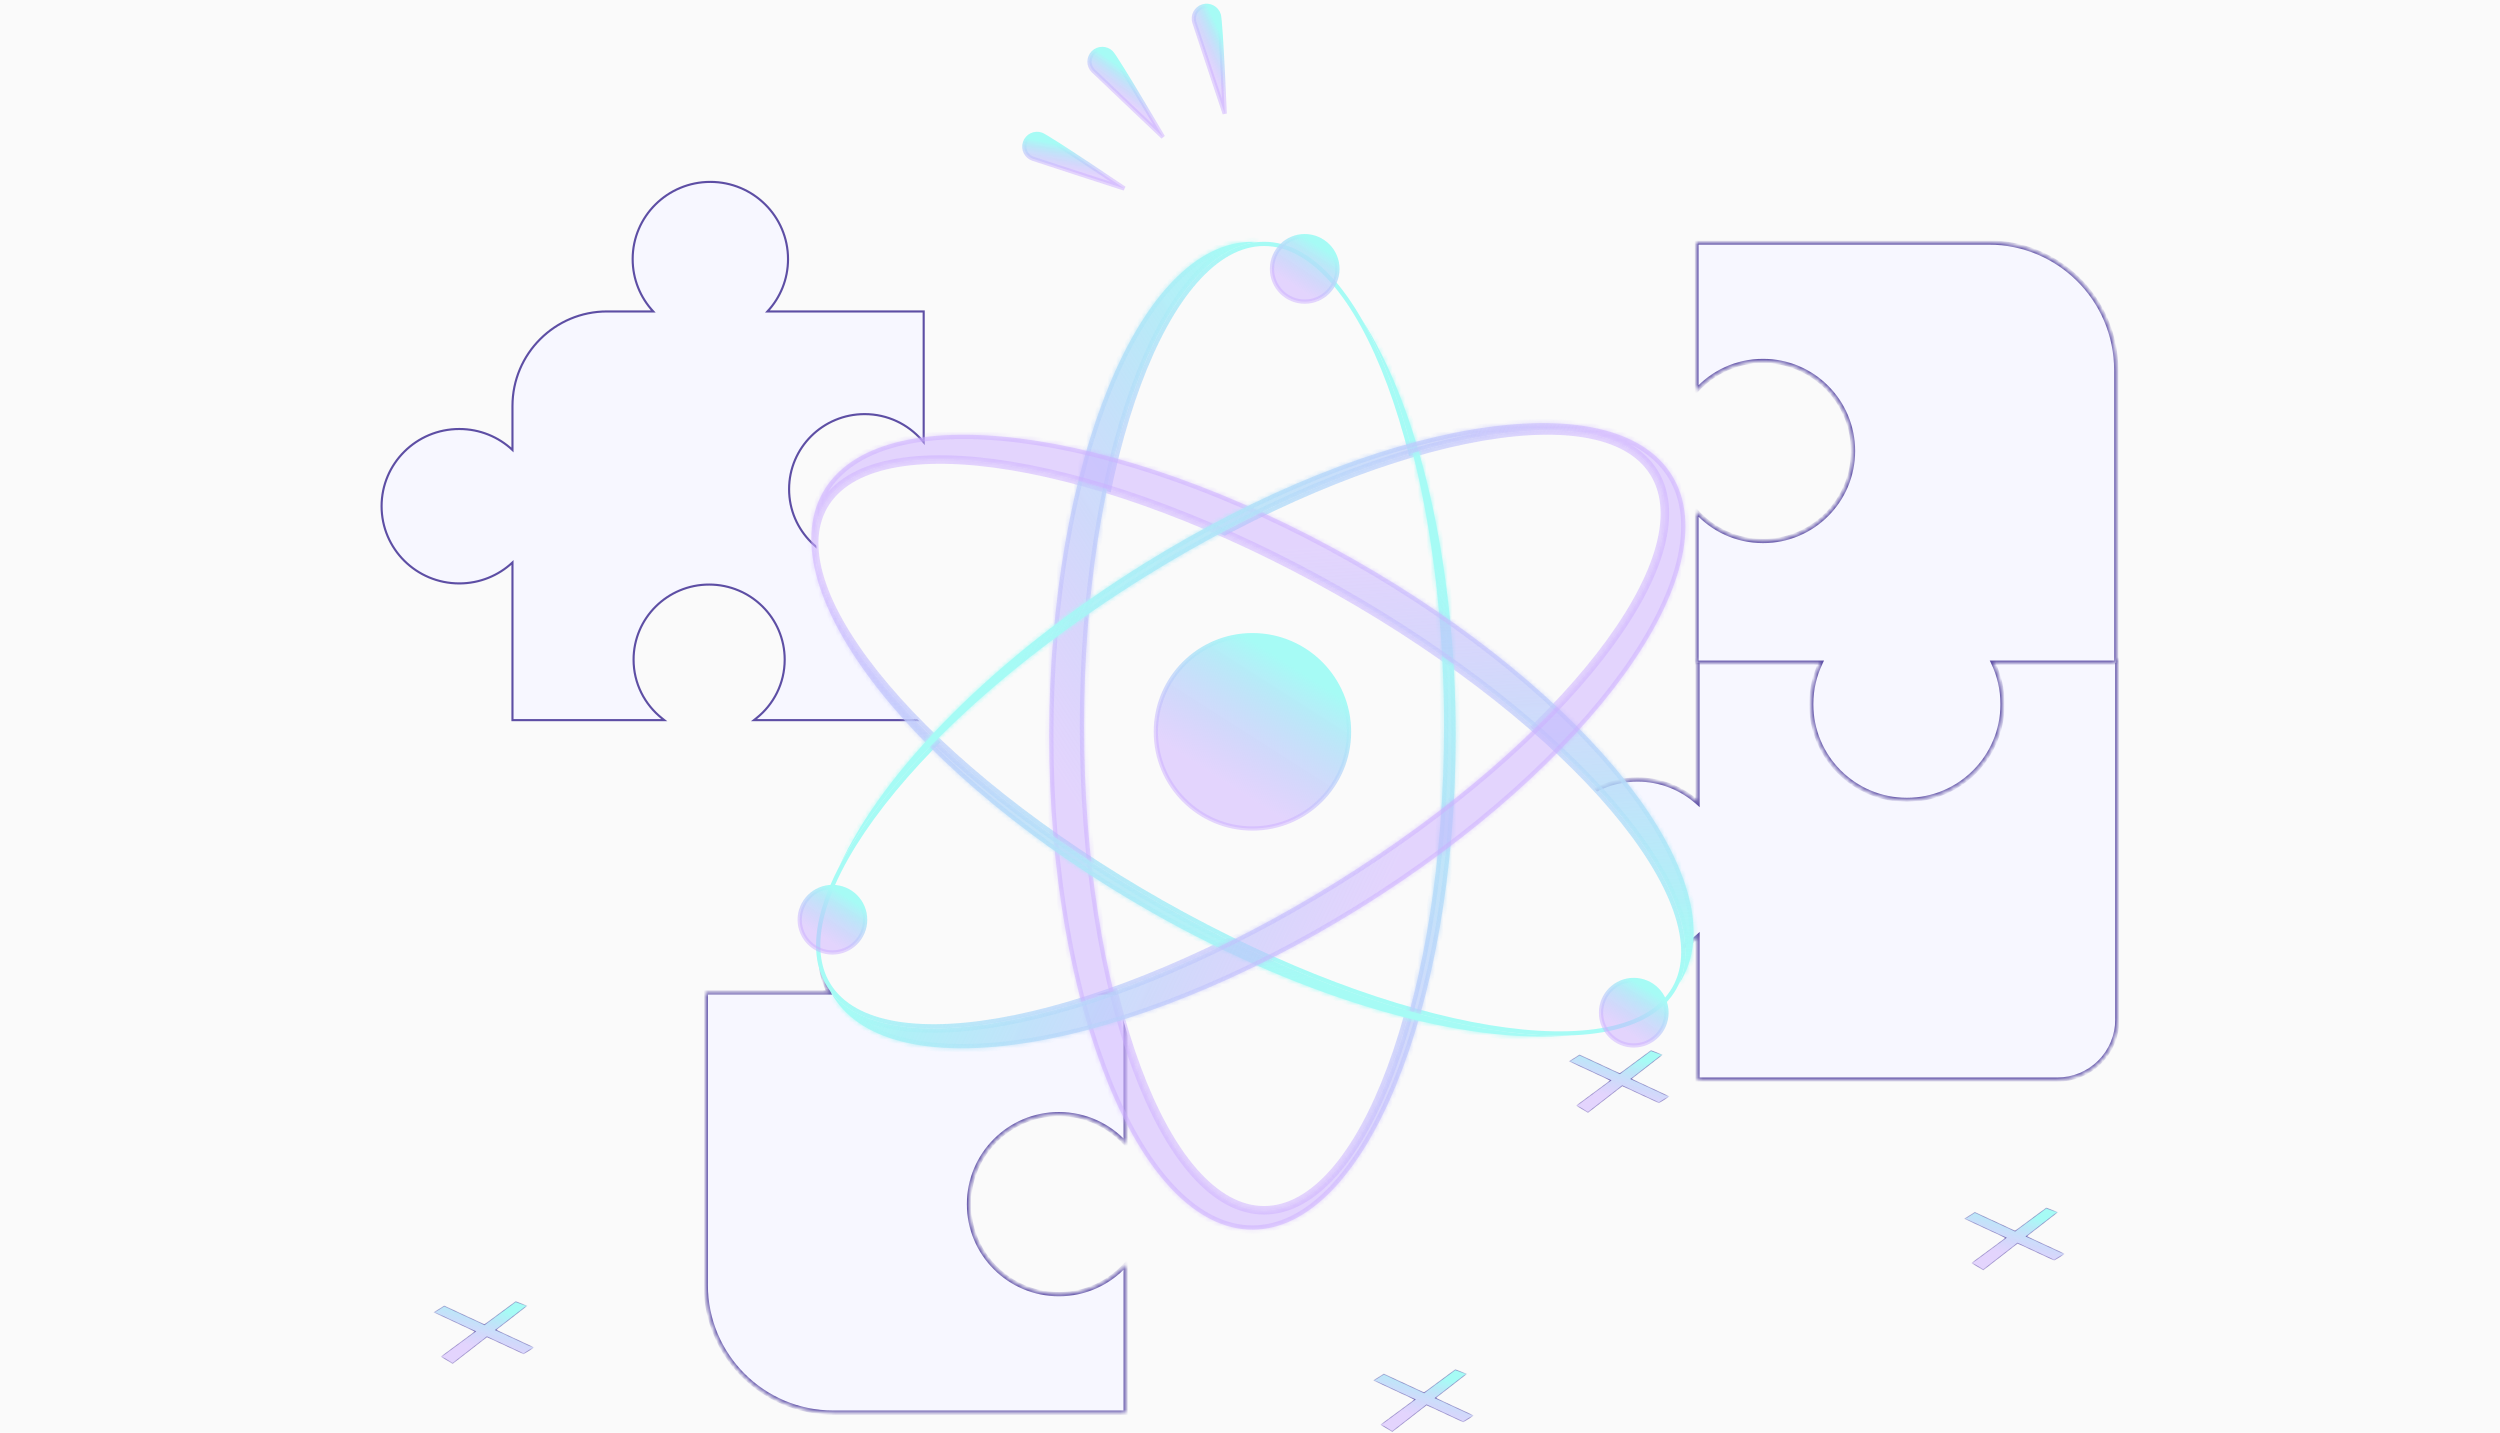 <svg width="588" height="337" viewBox="0 0 588 337" fill="none" xmlns="http://www.w3.org/2000/svg">
<rect width="588" height="337" fill="#FAFAFA"/>
<mask id="path-2-inside-1_6_1073" fill="white">
<path fill-rule="evenodd" clip-rule="evenodd" d="M371.507 248.135L369.15 249.612L378.836 254.11L370.821 260.034L373.487 261.64L381.553 255.372L390.172 259.375L392.529 257.897L383.625 253.762L390.921 248.092L388.316 247.103L380.973 252.53L371.507 248.135Z"/>
</mask>
<path fill-rule="evenodd" clip-rule="evenodd" d="M371.507 248.135L369.15 249.612L378.836 254.11L370.821 260.034L373.487 261.64L381.553 255.372L390.172 259.375L392.529 257.897L383.625 253.762L390.921 248.092L388.316 247.103L380.973 252.53L371.507 248.135Z" fill="url(#paint0_linear_6_1073)"/>
<path d="M369.15 249.612L369.097 249.527L368.941 249.625L369.108 249.703L369.15 249.612ZM371.507 248.135L371.549 248.044L371.5 248.021L371.454 248.05L371.507 248.135ZM378.836 254.11L378.895 254.191L379.031 254.09L378.878 254.019L378.836 254.11ZM370.821 260.034L370.761 259.954L370.641 260.042L370.769 260.12L370.821 260.034ZM373.487 261.64L373.436 261.725L373.494 261.761L373.549 261.719L373.487 261.64ZM381.553 255.372L381.595 255.281L381.539 255.256L381.491 255.293L381.553 255.372ZM390.172 259.375L390.13 259.465L390.179 259.488L390.225 259.459L390.172 259.375ZM392.529 257.897L392.583 257.982L392.739 257.884L392.571 257.806L392.529 257.897ZM383.625 253.762L383.563 253.683L383.434 253.783L383.583 253.852L383.625 253.762ZM390.921 248.092L390.982 248.171L391.122 248.062L390.956 247.999L390.921 248.092ZM388.316 247.103L388.351 247.009L388.3 246.99L388.256 247.023L388.316 247.103ZM380.973 252.53L380.931 252.621L380.985 252.646L381.032 252.611L380.973 252.53ZM369.203 249.697L371.561 248.219L371.454 248.05L369.097 249.527L369.203 249.697ZM378.878 254.019L369.192 249.522L369.108 249.703L378.794 254.201L378.878 254.019ZM378.776 254.03L370.761 259.954L370.88 260.114L378.895 254.191L378.776 254.03ZM370.769 260.12L373.436 261.725L373.539 261.554L370.872 259.948L370.769 260.12ZM373.549 261.719L381.614 255.451L381.491 255.293L373.426 261.561L373.549 261.719ZM390.214 259.284L381.595 255.281L381.511 255.463L390.13 259.465L390.214 259.284ZM392.476 257.812L390.119 259.29L390.225 259.459L392.583 257.982L392.476 257.812ZM383.583 253.852L392.487 257.988L392.571 257.806L383.667 253.671L383.583 253.852ZM383.686 253.841L390.982 248.171L390.859 248.013L383.563 253.683L383.686 253.841ZM390.956 247.999L388.351 247.009L388.281 247.196L390.885 248.185L390.956 247.999ZM388.256 247.023L380.913 252.45L381.032 252.611L388.375 247.183L388.256 247.023ZM371.465 248.225L380.931 252.621L381.015 252.44L371.549 248.044L371.465 248.225Z" fill="#5D4EA4" mask="url(#path-2-inside-1_6_1073)"/>
<mask id="path-4-inside-2_6_1073" fill="white">
<path fill-rule="evenodd" clip-rule="evenodd" d="M325.481 323.19L323.124 324.667L332.809 329.165L324.794 335.089L327.461 336.695L335.526 330.427L344.146 334.43L346.503 332.952L337.598 328.817L344.894 323.147L342.289 322.158L334.946 327.586L325.481 323.19Z"/>
</mask>
<path fill-rule="evenodd" clip-rule="evenodd" d="M325.481 323.19L323.124 324.667L332.809 329.165L324.794 335.089L327.461 336.695L335.526 330.427L344.146 334.43L346.503 332.952L337.598 328.817L344.894 323.147L342.289 322.158L334.946 327.586L325.481 323.19Z" fill="url(#paint1_linear_6_1073)"/>
<path d="M323.124 324.667L323.07 324.583L322.914 324.68L323.082 324.758L323.124 324.667ZM325.481 323.19L325.523 323.099L325.474 323.076L325.428 323.105L325.481 323.19ZM332.809 329.165L332.869 329.246L333.004 329.146L332.851 329.075L332.809 329.165ZM324.794 335.089L324.735 335.009L324.615 335.098L324.743 335.175L324.794 335.089ZM327.461 336.695L327.409 336.78L327.468 336.816L327.522 336.774L327.461 336.695ZM335.526 330.427L335.568 330.336L335.513 330.311L335.465 330.348L335.526 330.427ZM344.146 334.43L344.104 334.521L344.153 334.543L344.199 334.515L344.146 334.43ZM346.503 332.952L346.556 333.037L346.712 332.939L346.545 332.862L346.503 332.952ZM337.598 328.817L337.536 328.738L337.407 328.839L337.556 328.908L337.598 328.817ZM344.894 323.147L344.956 323.226L345.096 323.117L344.929 323.054L344.894 323.147ZM342.289 322.158L342.325 322.065L342.274 322.045L342.23 322.078L342.289 322.158ZM334.946 327.586L334.904 327.676L334.958 327.701L335.006 327.666L334.946 327.586ZM323.177 324.752L325.534 323.275L325.428 323.105L323.07 324.583L323.177 324.752ZM332.851 329.075L323.166 324.577L323.082 324.758L332.767 329.256L332.851 329.075ZM332.749 329.085L324.735 335.009L324.854 335.17L332.869 329.246L332.749 329.085ZM324.743 335.175L327.409 336.78L327.512 336.609L324.846 335.003L324.743 335.175ZM327.522 336.774L335.588 330.506L335.465 330.348L327.399 336.616L327.522 336.774ZM344.188 334.339L335.568 330.336L335.484 330.518L344.104 334.521L344.188 334.339ZM346.45 332.868L344.092 334.345L344.199 334.515L346.556 333.037L346.45 332.868ZM337.556 328.908L346.461 333.043L346.545 332.862L337.64 328.726L337.556 328.908ZM337.659 328.896L344.956 323.226L344.833 323.068L337.536 328.738L337.659 328.896ZM344.929 323.054L342.325 322.065L342.254 322.252L344.859 323.241L344.929 323.054ZM342.23 322.078L334.887 327.505L335.006 327.666L342.349 322.238L342.23 322.078ZM325.439 323.281L334.904 327.676L334.988 327.495L325.523 323.099L325.439 323.281Z" fill="#5D4EA4" mask="url(#path-4-inside-2_6_1073)"/>
<mask id="path-6-inside-3_6_1073" fill="white">
<path fill-rule="evenodd" clip-rule="evenodd" d="M464.481 285.162L462.123 286.64L471.809 291.137L463.794 297.062L466.46 298.667L474.526 292.399L483.145 296.402L485.503 294.924L476.598 290.789L483.894 285.12L481.289 284.131L473.946 289.558L464.481 285.162Z"/>
</mask>
<path fill-rule="evenodd" clip-rule="evenodd" d="M464.481 285.162L462.123 286.64L471.809 291.137L463.794 297.062L466.46 298.667L474.526 292.399L483.145 296.402L485.503 294.924L476.598 290.789L483.894 285.12L481.289 284.131L473.946 289.558L464.481 285.162Z" fill="url(#paint2_linear_6_1073)"/>
<path d="M462.123 286.64L462.07 286.555L461.914 286.653L462.081 286.73L462.123 286.64ZM464.481 285.162L464.523 285.071L464.473 285.048L464.428 285.077L464.481 285.162ZM471.809 291.137L471.869 291.218L472.004 291.118L471.851 291.047L471.809 291.137ZM463.794 297.062L463.734 296.981L463.614 297.07L463.742 297.147L463.794 297.062ZM466.46 298.667L466.409 298.753L466.468 298.788L466.522 298.746L466.46 298.667ZM474.526 292.399L474.568 292.309L474.513 292.283L474.465 292.32L474.526 292.399ZM483.145 296.402L483.103 296.493L483.153 296.515L483.199 296.487L483.145 296.402ZM485.503 294.924L485.556 295.009L485.712 294.911L485.545 294.834L485.503 294.924ZM476.598 290.789L476.537 290.71L476.407 290.811L476.556 290.88L476.598 290.789ZM483.894 285.12L483.955 285.199L484.096 285.089L483.929 285.026L483.894 285.12ZM481.289 284.131L481.324 284.037L481.273 284.018L481.23 284.05L481.289 284.131ZM473.946 289.558L473.904 289.648L473.958 289.673L474.006 289.638L473.946 289.558ZM462.177 286.724L464.534 285.247L464.428 285.077L462.07 286.555L462.177 286.724ZM471.851 291.047L462.165 286.549L462.081 286.73L471.767 291.228L471.851 291.047ZM471.75 291.057L463.734 296.981L463.853 297.142L471.869 291.218L471.75 291.057ZM463.742 297.147L466.409 298.753L466.512 298.582L463.845 296.976L463.742 297.147ZM466.522 298.746L474.588 292.478L474.465 292.32L466.399 298.588L466.522 298.746ZM483.187 296.311L474.568 292.309L474.484 292.49L483.103 296.493L483.187 296.311ZM485.45 294.84L483.092 296.317L483.199 296.487L485.556 295.009L485.45 294.84ZM476.556 290.88L485.461 295.015L485.545 294.834L476.64 290.699L476.556 290.88ZM476.659 290.868L483.955 285.199L483.832 285.041L476.537 290.71L476.659 290.868ZM483.929 285.026L481.324 284.037L481.254 284.224L483.858 285.213L483.929 285.026ZM481.23 284.05L473.887 289.477L474.006 289.638L481.349 284.211L481.23 284.05ZM464.439 285.253L473.904 289.648L473.988 289.467L464.523 285.071L464.439 285.253Z" fill="#5D4EA4" mask="url(#path-6-inside-3_6_1073)"/>
<mask id="path-8-inside-4_6_1073" fill="white">
<path fill-rule="evenodd" clip-rule="evenodd" d="M104.481 307.178L102.124 308.656L111.809 313.153L103.794 319.077L106.461 320.683L114.526 314.415L123.146 318.418L125.503 316.941L116.598 312.805L123.894 307.135L121.289 306.146L113.946 311.574L104.481 307.178Z"/>
</mask>
<path fill-rule="evenodd" clip-rule="evenodd" d="M104.481 307.178L102.124 308.656L111.809 313.153L103.794 319.077L106.461 320.683L114.526 314.415L123.146 318.418L125.503 316.941L116.598 312.805L123.894 307.135L121.289 306.146L113.946 311.574L104.481 307.178Z" fill="url(#paint3_linear_6_1073)"/>
<path d="M102.124 308.656L102.07 308.571L101.914 308.669L102.082 308.746L102.124 308.656ZM104.481 307.178L104.523 307.087L104.474 307.065L104.428 307.093L104.481 307.178ZM111.809 313.153L111.868 313.234L112.004 313.134L111.851 313.063L111.809 313.153ZM103.794 319.077L103.735 318.997L103.614 319.086L103.743 319.163L103.794 319.077ZM106.461 320.683L106.409 320.769L106.468 320.804L106.522 320.762L106.461 320.683ZM114.526 314.415L114.568 314.325L114.513 314.299L114.465 314.336L114.526 314.415ZM123.146 318.418L123.104 318.509L123.153 318.532L123.199 318.503L123.146 318.418ZM125.503 316.941L125.556 317.025L125.712 316.928L125.545 316.85L125.503 316.941ZM116.598 312.805L116.536 312.726L116.407 312.827L116.556 312.896L116.598 312.805ZM123.894 307.135L123.955 307.214L124.096 307.105L123.929 307.042L123.894 307.135ZM121.289 306.146L121.325 306.053L121.274 306.033L121.23 306.066L121.289 306.146ZM113.946 311.574L113.904 311.664L113.958 311.689L114.006 311.654L113.946 311.574ZM102.177 308.74L104.534 307.263L104.428 307.093L102.07 308.571L102.177 308.74ZM111.851 313.063L102.166 308.565L102.082 308.746L111.767 313.244L111.851 313.063ZM111.749 313.073L103.735 318.997L103.854 319.158L111.868 313.234L111.749 313.073ZM103.743 319.163L106.409 320.769L106.512 320.597L103.846 318.992L103.743 319.163ZM106.522 320.762L114.587 314.494L114.465 314.336L106.399 320.604L106.522 320.762ZM123.188 318.327L114.568 314.325L114.484 314.506L123.104 318.509L123.188 318.327ZM125.45 316.856L123.092 318.333L123.199 318.503L125.556 317.025L125.45 316.856ZM116.556 312.896L125.461 317.031L125.545 316.85L116.64 312.714L116.556 312.896ZM116.659 312.884L123.955 307.214L123.832 307.056L116.536 312.726L116.659 312.884ZM123.929 307.042L121.325 306.053L121.254 306.24L123.859 307.229L123.929 307.042ZM121.23 306.066L113.887 311.493L114.006 311.654L121.349 306.227L121.23 306.066ZM104.439 307.269L113.904 311.664L113.988 311.483L104.523 307.087L104.439 307.269Z" fill="#5D4EA4" mask="url(#path-8-inside-4_6_1073)"/>
<mask id="path-10-inside-5_6_1073" fill="white">
<path fill-rule="evenodd" clip-rule="evenodd" d="M427.473 165.701C427.511 161.972 428.533 158.32 430.435 155.114H399.263V188.736C395.519 185.383 390.576 183.345 385.157 183.345C373.472 183.345 364 192.824 364 204.518C364 216.211 373.472 225.691 385.157 225.691C390.576 225.691 395.519 223.652 399.263 220.299V253.922H483.893C487.633 253.922 491.221 252.434 493.866 249.787C496.512 247.14 497.998 243.55 497.998 239.806V155.114H466.826C468.727 158.32 469.749 161.972 469.788 165.701C469.788 171.316 467.558 176.701 463.591 180.672C459.623 184.643 454.241 186.874 448.63 186.874C443.019 186.874 437.637 184.643 433.669 180.672C429.702 176.701 427.473 171.316 427.473 165.701Z"/>
</mask>
<path fill-rule="evenodd" clip-rule="evenodd" d="M427.473 165.701C427.511 161.972 428.533 158.32 430.435 155.114H399.263V188.736C395.519 185.383 390.576 183.345 385.157 183.345C373.472 183.345 364 192.824 364 204.518C364 216.211 373.472 225.691 385.157 225.691C390.576 225.691 395.519 223.652 399.263 220.299V253.922H483.893C487.633 253.922 491.221 252.434 493.866 249.787C496.512 247.14 497.998 243.55 497.998 239.806V155.114H466.826C468.727 158.32 469.749 161.972 469.788 165.701C469.788 171.316 467.558 176.701 463.591 180.672C459.623 184.643 454.241 186.874 448.63 186.874C443.019 186.874 437.637 184.643 433.669 180.672C429.702 176.701 427.473 171.316 427.473 165.701Z" fill="#F7F7FF"/>
<path d="M430.435 155.114V154.614H431.312L430.865 155.369L430.435 155.114ZM427.473 165.701H426.973L426.973 165.695L427.473 165.701ZM399.263 155.114H398.763V154.614H399.263V155.114ZM399.263 188.736H399.763V189.855L398.929 189.109L399.263 188.736ZM399.263 220.299L398.929 219.927L399.763 219.18V220.299H399.263ZM399.263 253.922V254.422H398.763V253.922H399.263ZM493.866 249.787L493.513 249.434L493.866 249.787ZM497.998 155.114V154.614H498.498V155.114H497.998ZM466.826 155.114L466.395 155.369L465.948 154.614H466.826V155.114ZM469.788 165.701L470.288 165.695V165.701H469.788ZM463.591 180.672L463.237 180.319L463.591 180.672ZM433.669 180.672L433.316 181.026L433.669 180.672ZM430.865 155.369C429.008 158.5 428.01 162.065 427.973 165.706L426.973 165.695C427.012 161.879 428.058 158.141 430.005 154.859L430.865 155.369ZM399.263 154.614H430.435V155.614H399.263V154.614ZM398.763 188.736V155.114H399.763V188.736H398.763ZM385.157 182.845C390.704 182.845 395.765 184.932 399.596 188.364L398.929 189.109C395.274 185.835 390.448 183.845 385.157 183.845V182.845ZM363.5 204.518C363.5 192.549 373.196 182.845 385.157 182.845V183.845C373.749 183.845 364.5 193.1 364.5 204.518H363.5ZM385.157 226.191C373.196 226.191 363.5 216.487 363.5 204.518H364.5C364.5 215.936 373.749 225.191 385.157 225.191V226.191ZM399.596 220.672C395.765 224.104 390.704 226.191 385.157 226.191V225.191C390.448 225.191 395.274 223.201 398.929 219.927L399.596 220.672ZM398.763 253.922V220.299H399.763V253.922H398.763ZM483.893 254.422H399.263V253.422H483.893V254.422ZM494.22 250.141C491.481 252.882 487.766 254.422 483.893 254.422V253.422C487.501 253.422 490.961 251.987 493.513 249.434L494.22 250.141ZM498.498 239.806C498.498 243.682 496.959 247.4 494.22 250.141L493.513 249.434C496.064 246.881 497.498 243.417 497.498 239.806H498.498ZM498.498 155.114V239.806H497.498V155.114H498.498ZM466.826 154.614H497.998V155.614H466.826V154.614ZM469.288 165.706C469.25 162.065 468.252 158.5 466.395 155.369L467.256 154.859C469.202 158.141 470.248 161.879 470.288 165.695L469.288 165.706ZM463.237 180.319C467.111 176.442 469.288 171.184 469.288 165.701H470.288C470.288 171.448 468.006 176.961 463.944 181.026L463.237 180.319ZM448.63 186.374C454.109 186.374 459.363 184.196 463.237 180.319L463.944 181.026C459.883 185.09 454.374 187.374 448.63 187.374V186.374ZM434.023 180.319C437.897 184.196 443.151 186.374 448.63 186.374V187.374C442.886 187.374 437.377 185.09 433.316 181.026L434.023 180.319ZM427.973 165.701C427.973 171.184 430.149 176.442 434.023 180.319L433.316 181.026C429.254 176.961 426.973 171.448 426.973 165.701H427.973Z" fill="#5D4EA4" mask="url(#path-10-inside-5_6_1073)"/>
<path d="M120.533 169.124V132.3C117.264 135.353 112.861 137.222 108.021 137.222C97.931 137.222 89.75 129.094 89.75 119.063C89.75 109.031 97.931 100.903 108.021 100.903C112.861 100.903 117.264 102.772 120.533 105.826V95.501C120.533 83.212 130.495 73.251 142.783 73.251H153.636C150.634 70.015 148.802 65.69 148.802 60.941C148.802 50.91 156.984 42.782 167.073 42.782C177.163 42.782 185.344 50.91 185.344 60.941C185.344 65.69 183.512 70.015 180.51 73.251H217H217.25V73.501V103.35V104.018L216.811 103.514C213.552 99.772 208.734 97.4 203.364 97.4C193.548 97.4 185.594 105.307 185.594 115.059C185.594 124.811 193.548 132.719 203.364 132.719C208.734 132.719 213.552 130.346 216.811 126.604L217.25 126.101V126.769V169.124V169.374H217H178.053H177.338L177.897 168.929C181.959 165.692 184.559 160.723 184.559 155.147C184.559 145.395 176.605 137.488 166.788 137.488C156.972 137.488 149.018 145.395 149.018 155.147C149.018 160.722 151.617 165.691 155.679 168.929L156.238 169.374H155.523H120.783H120.533V169.124Z" fill="#F7F7FF" stroke="#5D4EA4" stroke-width="0.5"/>
<mask id="path-13-inside-6_6_1073" fill="white">
<path fill-rule="evenodd" clip-rule="evenodd" d="M468.776 155.85H497.735V87.042C497.735 70.473 484.304 57.042 467.735 57.042H399V91.847C402.871 87.578 408.459 84.898 414.672 84.898C426.357 84.898 435.83 94.377 435.83 106.071C435.83 117.764 426.357 127.244 414.672 127.244C408.459 127.244 402.871 124.563 399 120.295V155.85H428.224C426.799 158.805 426 162.12 426 165.622C426 178.057 436.074 188.138 448.5 188.138C460.926 188.138 471 178.057 471 165.622C471 162.12 470.201 158.805 468.776 155.85Z"/>
</mask>
<path fill-rule="evenodd" clip-rule="evenodd" d="M468.776 155.85H497.735V87.042C497.735 70.473 484.304 57.042 467.735 57.042H399V91.847C402.871 87.578 408.459 84.898 414.672 84.898C426.357 84.898 435.83 94.377 435.83 106.071C435.83 117.764 426.357 127.244 414.672 127.244C408.459 127.244 402.871 124.563 399 120.295V155.85H428.224C426.799 158.805 426 162.12 426 165.622C426 178.057 436.074 188.138 448.5 188.138C460.926 188.138 471 178.057 471 165.622C471 162.12 470.201 158.805 468.776 155.85Z" fill="#F7F7FF"/>
<path d="M497.735 155.85V156.35H498.235V155.85H497.735ZM468.776 155.85V155.35H467.98L468.326 156.067L468.776 155.85ZM399 57.042V56.542H398.5V57.042H399ZM399 91.847H398.5V93.142L399.37 92.183L399 91.847ZM399 120.295L399.37 119.959L398.5 118.999V120.295H399ZM399 155.85H398.5V156.35H399V155.85ZM428.224 155.85L428.674 156.067L429.02 155.35H428.224V155.85ZM497.735 155.35H468.776V156.35H497.735V155.35ZM497.235 87.042V155.85H498.235V87.042H497.235ZM467.735 57.542C484.027 57.542 497.235 70.749 497.235 87.042H498.235C498.235 70.197 484.58 56.542 467.735 56.542V57.542ZM399 57.542H467.735V56.542H399V57.542ZM399.5 91.847V57.042H398.5V91.847H399.5ZM414.672 84.398C408.312 84.398 402.591 87.142 398.63 91.511L399.37 92.183C403.15 88.014 408.606 85.398 414.672 85.398V84.398ZM436.33 106.071C436.33 94.101 426.634 84.398 414.672 84.398V85.398C426.081 85.398 435.33 94.653 435.33 106.071H436.33ZM414.672 127.744C426.634 127.744 436.33 118.04 436.33 106.071H435.33C435.33 117.489 426.081 126.744 414.672 126.744V127.744ZM398.63 120.631C402.591 124.999 408.312 127.744 414.672 127.744V126.744C408.606 126.744 403.15 124.127 399.37 119.959L398.63 120.631ZM399.5 155.85V120.295H398.5V155.85H399.5ZM428.224 155.35H399V156.35H428.224V155.35ZM426.5 165.622C426.5 162.197 427.281 158.956 428.674 156.067L427.773 155.632C426.316 158.654 425.5 162.043 425.5 165.622H426.5ZM448.5 187.638C436.35 187.638 426.5 177.782 426.5 165.622H425.5C425.5 178.333 435.797 188.638 448.5 188.638V187.638ZM470.5 165.622C470.5 177.782 460.65 187.638 448.5 187.638V188.638C461.203 188.638 471.5 178.333 471.5 165.622H470.5ZM468.326 156.067C469.719 158.956 470.5 162.197 470.5 165.622H471.5C471.5 162.043 470.684 158.654 469.227 155.632L468.326 156.067Z" fill="#5D4EA4" mask="url(#path-13-inside-6_6_1073)"/>
<mask id="path-15-inside-7_6_1073" fill="white">
<path fill-rule="evenodd" clip-rule="evenodd" d="M194.959 233.437H166V302.244C166 318.813 179.431 332.244 196 332.244H264.735V297.44C260.864 301.708 255.276 304.389 249.063 304.389C237.378 304.389 227.905 294.909 227.905 283.216C227.905 271.522 237.378 262.043 249.063 262.043C255.276 262.043 260.864 264.723 264.735 268.991V233.437H235.511C236.936 230.481 237.735 227.166 237.735 223.664C237.735 211.229 227.661 201.148 215.235 201.148C202.808 201.148 192.735 211.229 192.735 223.664C192.735 227.166 193.534 230.481 194.959 233.437Z"/>
</mask>
<path fill-rule="evenodd" clip-rule="evenodd" d="M194.959 233.437H166V302.244C166 318.813 179.431 332.244 196 332.244H264.735V297.44C260.864 301.708 255.276 304.389 249.063 304.389C237.378 304.389 227.905 294.909 227.905 283.216C227.905 271.522 237.378 262.043 249.063 262.043C255.276 262.043 260.864 264.723 264.735 268.991V233.437H235.511C236.936 230.481 237.735 227.166 237.735 223.664C237.735 211.229 227.661 201.148 215.235 201.148C202.808 201.148 192.735 211.229 192.735 223.664C192.735 227.166 193.534 230.481 194.959 233.437Z" fill="#F7F7FF"/>
<path d="M166 233.437V232.937H165.5V233.437H166ZM194.959 233.437V233.937H195.755L195.409 233.219L194.959 233.437ZM264.735 332.244V332.744H265.235V332.244H264.735ZM264.735 297.44H265.235V296.144L264.364 297.104L264.735 297.44ZM264.735 268.991L264.364 269.327L265.235 270.287V268.991H264.735ZM264.735 233.437H265.235V232.937H264.735V233.437ZM235.511 233.437L235.061 233.219L234.715 233.937H235.511V233.437ZM166 233.937H194.959V232.937H166V233.937ZM166.5 302.244V233.437H165.5V302.244H166.5ZM196 331.744C179.707 331.744 166.5 318.537 166.5 302.244H165.5C165.5 319.089 179.155 332.744 196 332.744V331.744ZM264.735 331.744H196V332.744H264.735V331.744ZM264.235 297.44V332.244H265.235V297.44H264.235ZM249.063 304.889C255.423 304.889 261.144 302.144 265.105 297.776L264.364 297.104C260.584 301.272 255.129 303.889 249.063 303.889V304.889ZM227.405 283.216C227.405 295.185 237.101 304.889 249.063 304.889V303.889C237.654 303.889 228.405 294.633 228.405 283.216H227.405ZM249.063 261.543C237.101 261.543 227.405 271.246 227.405 283.216H228.405C228.405 271.798 237.654 262.543 249.063 262.543V261.543ZM265.105 268.656C261.144 264.287 255.423 261.543 249.063 261.543V262.543C255.129 262.543 260.584 265.159 264.364 269.327L265.105 268.656ZM264.235 233.437V268.991H265.235V233.437H264.235ZM235.511 233.937H264.735V232.937H235.511V233.937ZM237.235 223.664C237.235 227.089 236.454 230.33 235.061 233.219L235.962 233.654C237.419 230.632 238.235 227.243 238.235 223.664H237.235ZM215.235 201.648C227.385 201.648 237.235 211.505 237.235 223.664H238.235C238.235 210.953 227.938 200.648 215.235 200.648V201.648ZM193.235 223.664C193.235 211.505 203.085 201.648 215.235 201.648V200.648C202.532 200.648 192.235 210.953 192.235 223.664H193.235ZM195.409 233.219C194.016 230.33 193.235 227.089 193.235 223.664H192.235C192.235 227.243 193.051 230.632 194.508 233.654L195.409 233.219Z" fill="#5D4EA4" mask="url(#path-15-inside-7_6_1073)"/>
<path d="M257.13 12.388C255.959 13.56 255.959 15.461 257.13 16.634C257.808 17.312 262.543 21.814 267.121 26.157C269.407 28.326 271.651 30.453 273.323 32.037C273.393 32.103 273.462 32.169 273.53 32.233C273.463 32.118 273.393 32 273.322 31.88C272.115 29.832 270.49 27.087 268.823 24.3C267.156 21.512 265.447 18.684 264.07 16.468C263.382 15.36 262.778 14.407 262.305 13.691C262.068 13.332 261.866 13.036 261.704 12.81C261.535 12.575 261.427 12.441 261.373 12.388C260.202 11.216 258.302 11.216 257.13 12.388Z" fill="url(#paint4_linear_6_1073)" stroke="url(#paint5_linear_6_1073)"/>
<path d="M241.092 33.491C240.539 35.054 241.357 36.77 242.919 37.323C243.822 37.642 250.034 39.664 256.034 41.61C259.031 42.582 261.971 43.534 264.162 44.243C264.254 44.273 264.345 44.303 264.435 44.331C264.324 44.257 264.21 44.18 264.094 44.102C262.123 42.774 259.475 40.997 256.771 39.2C254.066 37.403 251.307 35.587 249.111 34.181C248.012 33.478 247.057 32.878 246.322 32.436C245.954 32.214 245.644 32.034 245.4 31.9C245.147 31.761 244.992 31.687 244.921 31.662C243.359 31.109 241.644 31.927 241.092 33.491Z" fill="url(#paint6_linear_6_1073)" stroke="url(#paint7_linear_6_1073)"/>
<path d="M282.915 1.498C281.33 1.981 280.435 3.658 280.918 5.244C281.197 6.161 283.258 12.364 285.254 18.352C286.251 21.343 287.23 24.276 287.961 26.461C287.991 26.553 288.021 26.643 288.051 26.731C288.045 26.598 288.039 26.462 288.033 26.323C287.931 23.947 287.789 20.76 287.629 17.516C287.469 14.271 287.291 10.97 287.119 8.367C287.033 7.065 286.948 5.94 286.867 5.085C286.827 4.657 286.788 4.3 286.751 4.025C286.713 3.738 286.68 3.569 286.658 3.497C286.176 1.91 284.499 1.015 282.915 1.498Z" fill="url(#paint8_linear_6_1073)" stroke="url(#paint9_linear_6_1073)"/>
<path d="M242.574 159.049L242.596 159.501L243.049 159.524L244.762 159.608L243.049 159.691L242.596 159.714L242.574 160.166L242.49 161.873L242.407 160.166L242.385 159.714L241.932 159.691L240.218 159.608L241.932 159.524L242.385 159.501L242.407 159.049L242.49 157.342L242.574 159.049Z" fill="white" stroke="url(#paint10_linear_6_1073)"/>
<g filter="url(#filter0_f_6_1073)">
<ellipse cx="242.5" cy="159.617" rx="3.5" ry="3.503" fill="white"/>
<path d="M245.5 159.617C245.5 161.276 244.157 162.62 242.5 162.62C240.843 162.62 239.5 161.276 239.5 159.617C239.5 157.959 240.843 156.615 242.5 156.615C244.157 156.615 245.5 157.959 245.5 159.617Z" stroke="url(#paint11_linear_6_1073)"/>
</g>
<path d="M339.145 170.76C339.145 202.168 334.411 230.58 326.775 251.123C322.956 261.396 318.421 269.675 313.411 275.376C308.399 281.078 302.956 284.157 297.306 284.157C291.656 284.157 286.213 281.078 281.202 275.376C276.191 269.675 271.656 261.396 267.837 251.123C260.201 230.58 255.468 202.168 255.468 170.76C255.468 139.352 260.201 110.939 267.837 90.397C271.656 80.123 276.191 71.845 281.202 66.143C286.213 60.441 291.656 57.363 297.306 57.363C302.956 57.363 308.399 60.441 313.411 66.143C318.421 71.845 322.956 80.123 326.775 90.397C334.411 110.939 339.145 139.352 339.145 170.76Z" fill="#FAFAFA" stroke="url(#paint12_linear_6_1073)"/>
<path d="M269.701 135.99C296.524 119.335 323.285 108.293 344.855 103.893C355.643 101.692 365.104 101.159 372.616 102.396C380.128 103.634 385.627 106.63 388.605 111.434C391.583 116.237 391.824 122.498 389.597 129.784C387.369 137.069 382.69 145.316 375.93 154.011C362.411 171.398 340.642 190.49 313.818 207.146C286.995 223.801 260.234 234.843 238.663 239.243C227.876 241.444 218.415 241.977 210.903 240.74C203.391 239.502 197.892 236.506 194.914 231.702C191.936 226.899 191.695 220.638 193.922 213.352C196.15 206.067 200.829 197.82 207.589 189.125C221.107 171.738 242.877 152.646 269.701 135.99Z" fill="#FAFAFA" stroke="url(#paint13_linear_6_1073)"/>
<path d="M273.343 212.265C245.685 196.595 222.997 178.297 208.669 161.397C201.504 152.945 196.447 144.865 193.895 137.656C191.343 130.446 191.314 124.17 194.097 119.252C196.879 114.334 202.27 111.129 209.762 109.609C217.252 108.09 226.777 108.271 237.706 110.071C259.558 113.67 286.911 123.723 314.569 139.394C342.227 155.064 364.916 173.362 379.244 190.261C386.409 198.713 391.465 206.794 394.017 214.002C396.57 221.213 396.598 227.488 393.816 232.406C391.033 237.324 385.642 240.529 378.15 242.049C370.661 243.568 361.135 243.387 350.207 241.588C328.354 237.989 301.002 227.935 273.343 212.265Z" fill="#FAFAFA" stroke="url(#paint14_linear_6_1073)"/>
<path d="M317.291 172.126C317.291 184.683 307.119 194.861 294.573 194.861C282.027 194.861 271.855 184.683 271.855 172.126C271.855 159.57 282.027 149.391 294.573 149.391C307.119 149.391 317.291 159.57 317.291 172.126Z" fill="url(#paint15_linear_6_1073)" stroke="url(#paint16_linear_6_1073)"/>
<path d="M314.56 63.241C314.56 67.494 311.115 70.942 306.866 70.942C302.616 70.942 299.171 67.494 299.171 63.241C299.171 58.988 302.616 55.54 306.866 55.54C311.115 55.54 314.56 58.988 314.56 63.241Z" fill="url(#paint17_linear_6_1073)" stroke="url(#paint18_linear_6_1073)"/>
<path d="M391.953 238.187C391.953 242.44 388.507 245.887 384.258 245.887C380.009 245.887 376.563 242.44 376.563 238.187C376.563 233.933 380.009 230.486 384.258 230.486C388.507 230.486 391.953 233.933 391.953 238.187Z" fill="url(#paint19_linear_6_1073)" stroke="url(#paint20_linear_6_1073)"/>
<path d="M203.478 216.319C203.478 220.572 200.033 224.019 195.784 224.019C191.535 224.019 188.089 220.572 188.089 216.319C188.089 212.065 191.535 208.618 195.784 208.618C200.033 208.618 203.478 212.065 203.478 216.319Z" fill="url(#paint21_linear_6_1073)" stroke="url(#paint22_linear_6_1073)"/>
<mask id="path-30-inside-8_6_1073" fill="white">
<path fill-rule="evenodd" clip-rule="evenodd" d="M294.574 289.213C320.974 289.213 342.375 237.199 342.375 173.038C342.375 131.882 333.57 95.725 320.288 75.087C331.937 95.379 339.645 130.648 339.645 170.76C339.645 233.663 320.689 284.657 297.306 284.657C273.923 284.657 254.968 233.663 254.968 170.76C254.968 109.017 273.23 58.749 296.016 56.914C295.537 56.88 295.056 56.863 294.574 56.863C268.174 56.863 246.772 108.876 246.772 173.038C246.772 237.199 268.174 289.213 294.574 289.213Z"/>
</mask>
<path fill-rule="evenodd" clip-rule="evenodd" d="M294.574 289.213C320.974 289.213 342.375 237.199 342.375 173.038C342.375 131.882 333.57 95.725 320.288 75.087C331.937 95.379 339.645 130.648 339.645 170.76C339.645 233.663 320.689 284.657 297.306 284.657C273.923 284.657 254.968 233.663 254.968 170.76C254.968 109.017 273.23 58.749 296.016 56.914C295.537 56.88 295.056 56.863 294.574 56.863C268.174 56.863 246.772 108.876 246.772 173.038C246.772 237.199 268.174 289.213 294.574 289.213Z" fill="url(#paint23_linear_6_1073)"/>
<path d="M320.288 75.087L321.129 74.546L319.421 75.585L320.288 75.087ZM296.016 56.914L296.096 57.911L296.088 55.917L296.016 56.914ZM341.375 173.038C341.375 205.021 336.039 233.929 327.45 254.805C323.154 265.245 318.064 273.628 312.464 279.386C306.866 285.14 300.821 288.213 294.574 288.213V290.213C301.527 290.213 308.057 286.784 313.897 280.78C319.734 274.78 324.945 266.149 329.299 255.566C338.011 234.395 343.375 205.216 343.375 173.038H341.375ZM319.447 75.628C332.585 96.042 341.375 131.983 341.375 173.038H343.375C343.375 131.781 334.555 95.408 321.129 74.546L319.447 75.628ZM319.421 75.585C330.948 95.665 338.645 130.736 338.645 170.76H340.645C340.645 130.56 332.926 95.093 321.155 74.589L319.421 75.585ZM338.645 170.76C338.645 202.124 333.917 230.475 326.307 250.949C322.5 261.189 317.991 269.407 313.035 275.046C308.077 280.687 302.76 283.657 297.306 283.657V285.657C303.544 285.657 309.364 282.252 314.537 276.366C319.712 270.478 324.326 262.016 328.181 251.645C335.894 230.896 340.645 202.299 340.645 170.76H338.645ZM297.306 283.657C291.853 283.657 286.535 280.687 281.577 275.046C276.621 269.407 272.112 261.189 268.306 250.949C260.695 230.475 255.968 202.124 255.968 170.76H253.968C253.968 202.299 258.718 230.896 266.431 251.645C270.286 262.016 274.9 270.478 280.075 276.366C285.248 282.252 291.068 285.657 297.306 285.657V283.657ZM255.968 170.76C255.968 139.975 260.522 112.092 267.888 91.712C271.571 81.518 275.942 73.248 280.759 67.432C285.582 61.61 290.77 58.34 296.096 57.911L295.936 55.918C289.869 56.406 284.229 60.108 279.219 66.156C274.204 72.211 269.737 80.711 266.007 91.032C258.544 111.679 253.968 139.802 253.968 170.76H255.968ZM294.574 57.863C295.032 57.863 295.489 57.879 295.944 57.912L296.088 55.917C295.585 55.881 295.08 55.863 294.574 55.863V57.863ZM247.772 173.038C247.772 141.054 253.108 112.146 261.698 91.27C265.994 80.83 271.083 72.447 276.684 66.69C282.282 60.935 288.327 57.863 294.574 57.863V55.863C287.621 55.863 281.091 59.292 275.25 65.295C269.413 71.295 264.203 79.926 259.848 90.509C251.137 111.68 245.772 140.859 245.772 173.038H247.772ZM294.574 288.213C288.327 288.213 282.282 285.14 276.684 279.386C271.083 273.628 265.994 265.245 261.698 254.805C253.108 233.929 247.772 205.021 247.772 173.038H245.772C245.772 205.216 251.137 234.395 259.848 255.566C264.203 266.149 269.413 274.78 275.25 280.78C281.091 286.784 287.621 290.213 294.574 290.213V288.213Z" fill="url(#paint24_linear_6_1073)" mask="url(#path-30-inside-8_6_1073)"/>
<mask id="path-32-inside-9_6_1073" fill="white">
<path fill-rule="evenodd" clip-rule="evenodd" d="M193.662 119.006C182.142 139.369 217.706 181.317 273.097 212.7C309.595 233.379 345.595 244.31 369.202 243.536C344.685 245.673 307.858 235.536 271.023 214.666C215.229 183.055 180.544 138.792 193.55 115.802C206.557 92.811 262.33 99.799 318.124 131.409C373.917 163.02 408.603 207.283 395.596 230.274C395.358 230.694 395.106 231.104 394.84 231.504C404.453 210.746 369.185 169.762 314.815 138.958C259.424 107.576 205.182 98.642 193.662 119.006Z"/>
</mask>
<path fill-rule="evenodd" clip-rule="evenodd" d="M193.662 119.006C182.142 139.369 217.706 181.317 273.097 212.7C309.595 233.379 345.595 244.31 369.202 243.536C344.685 245.673 307.858 235.536 271.023 214.666C215.229 183.055 180.544 138.792 193.55 115.802C206.557 92.811 262.33 99.799 318.124 131.409C373.917 163.02 408.603 207.283 395.596 230.274C395.358 230.694 395.106 231.104 394.84 231.504C404.453 210.746 369.185 169.762 314.815 138.958C259.424 107.576 205.182 98.642 193.662 119.006Z" fill="url(#paint25_linear_6_1073)"/>
<path d="M369.202 243.536L369.289 244.533L369.169 242.536L369.202 243.536ZM394.84 231.504L393.933 231.084L395.673 232.058L394.84 231.504ZM314.815 138.958L314.323 139.829L314.815 138.958ZM273.59 211.83C245.969 196.181 223.331 177.918 209.05 161.073C201.907 152.648 196.891 144.62 194.366 137.489C191.841 130.355 191.847 124.244 194.532 119.499L192.792 118.513C189.716 123.949 189.848 130.718 192.482 138.157C195.117 145.599 200.294 153.837 207.526 162.367C221.995 179.434 244.834 197.836 272.605 213.57L273.59 211.83ZM369.169 242.536C345.825 243.302 310.015 232.467 273.59 211.83L272.605 213.57C309.176 234.29 345.365 245.319 369.235 244.536L369.169 242.536ZM369.115 242.54C344.883 244.652 308.265 234.617 271.515 213.796L270.53 215.536C307.452 236.455 344.488 246.694 369.289 244.533L369.115 242.54ZM271.515 213.796C243.704 198.038 221.194 179.149 207.273 161.384C200.311 152.5 195.529 143.937 193.282 136.223C191.036 128.514 191.342 121.735 194.421 116.295L192.68 115.309C189.255 121.363 189.019 128.739 191.363 136.783C193.705 144.822 198.642 153.612 205.7 162.618C219.818 180.635 242.549 199.683 270.53 215.536L271.515 213.796ZM194.421 116.295C197.499 110.854 203.149 107.103 210.911 105.063C218.676 103.022 228.473 102.72 239.668 104.123C262.053 106.927 289.82 116.523 317.631 132.28L318.616 130.539C290.634 114.686 262.618 104.982 239.916 102.138C228.567 100.716 218.495 101.001 210.402 103.128C202.304 105.257 196.106 109.254 192.68 115.309L194.421 116.295ZM317.631 132.28C345.443 148.037 367.952 166.926 381.873 184.691C388.835 193.576 393.617 202.138 395.864 209.852C398.11 217.562 397.804 224.34 394.726 229.781L396.466 230.767C399.891 224.712 400.127 217.336 397.784 209.293C395.442 201.253 390.504 192.464 383.447 183.457C369.328 165.44 346.598 146.393 318.616 130.539L317.631 132.28ZM394.726 229.781C394.5 230.18 394.261 230.57 394.008 230.95L395.673 232.058C395.952 231.638 396.217 231.208 396.466 230.767L394.726 229.781ZM314.323 139.829C341.433 155.189 363.745 173.068 378.065 189.652C385.227 197.947 390.357 205.881 393.105 212.979C395.857 220.086 396.178 226.235 393.933 231.084L395.748 231.925C398.309 226.394 397.826 219.636 394.97 212.257C392.11 204.871 386.827 196.741 379.577 188.345C365.074 171.547 342.567 153.532 315.308 138.088L314.323 139.829ZM194.532 119.499C197.216 114.753 202.449 111.603 209.862 110.1C217.271 108.597 226.73 108.77 237.625 110.564C259.406 114.151 286.702 124.18 314.323 139.829L315.308 138.088C287.537 122.354 260.017 112.225 237.949 108.59C226.919 106.774 217.196 106.571 209.464 108.139C201.735 109.707 195.867 113.077 192.792 118.513L194.532 119.499Z" fill="url(#paint26_linear_6_1073)" mask="url(#path-32-inside-9_6_1073)"/>
<mask id="path-34-inside-10_6_1073" fill="white">
<path fill-rule="evenodd" clip-rule="evenodd" d="M389.03 111.17C376.702 91.287 323.158 102.209 269.437 135.566C234.636 157.175 208.298 182.898 197.414 203.741C207.64 181.382 233.937 154.391 269.371 132.39C323.85 98.562 379.298 89.338 393.217 111.787C407.136 134.236 374.255 179.858 319.776 213.686C265.296 247.514 209.848 256.738 195.929 234.289C195.675 233.878 195.436 233.46 195.212 233.034C208.79 251.44 261.35 240.313 314.082 207.571C367.802 174.214 401.358 131.054 389.03 111.17Z"/>
</mask>
<path fill-rule="evenodd" clip-rule="evenodd" d="M389.03 111.17C376.702 91.287 323.158 102.209 269.437 135.566C234.636 157.175 208.298 182.898 197.414 203.741C207.64 181.382 233.937 154.391 269.371 132.39C323.85 98.562 379.298 89.338 393.217 111.787C407.136 134.236 374.255 179.858 319.776 213.686C265.296 247.514 209.848 256.738 195.929 234.289C195.675 233.878 195.436 233.46 195.212 233.034C208.79 251.44 261.35 240.313 314.082 207.571C367.802 174.214 401.358 131.054 389.03 111.17Z" fill="url(#paint27_linear_6_1073)"/>
<path d="M197.414 203.741L196.505 203.325L198.3 204.205L197.414 203.741ZM195.212 233.034L196.017 232.44L194.327 233.499L195.212 233.034ZM269.964 136.416C296.751 119.783 323.457 108.768 344.955 104.383C355.709 102.189 365.105 101.666 372.534 102.89C379.967 104.114 385.306 107.062 388.18 111.698L389.879 110.643C386.59 105.337 380.613 102.193 372.86 100.916C365.104 99.638 355.445 100.201 344.556 102.423C322.771 106.867 295.845 117.991 268.91 134.716L269.964 136.416ZM198.3 204.205C209.067 183.585 235.236 157.979 269.964 136.416L268.91 134.716C234.036 156.37 207.529 182.21 196.528 203.278L198.3 204.205ZM198.323 204.158C208.435 182.049 234.549 155.189 269.898 133.24L268.844 131.54C233.325 153.594 206.846 180.716 196.505 203.325L198.323 204.158ZM269.898 133.24C297.054 116.377 324.414 105.673 346.668 101.971C357.797 100.12 367.599 100.028 375.44 101.755C383.277 103.481 389.074 107.002 392.367 112.314L394.067 111.259C390.401 105.347 384.047 101.602 375.87 99.801C367.698 98.001 357.623 98.121 346.34 99.998C323.771 103.752 296.167 114.574 268.844 131.54L269.898 133.24ZM392.367 112.314C395.661 117.627 396.239 124.388 394.305 132.181C392.369 139.979 387.935 148.727 381.335 157.884C368.138 176.195 346.405 195.973 319.249 212.836L320.302 214.536C347.625 197.57 369.573 177.624 382.956 159.054C389.647 149.771 394.228 140.79 396.245 132.663C398.264 124.532 397.732 117.171 394.067 111.259L392.367 112.314ZM319.249 212.836C292.092 229.698 264.732 240.402 242.478 244.104C231.349 245.956 221.548 246.047 213.706 244.32C205.869 242.594 200.073 239.074 196.779 233.761L195.08 234.816C198.745 240.728 205.099 244.473 213.276 246.274C221.448 248.074 231.524 247.955 242.806 246.078C265.375 242.323 292.98 231.501 320.302 214.536L319.249 212.836ZM196.779 233.761C196.537 233.371 196.31 232.973 196.098 232.569L194.327 233.499C194.562 233.946 194.812 234.385 195.08 234.816L196.779 233.761ZM313.555 206.721C287.262 223.046 261.047 233.96 239.756 238.504C229.108 240.777 219.74 241.446 212.232 240.433C204.717 239.419 199.189 236.74 196.017 232.44L194.408 233.628C198.024 238.53 204.159 241.363 211.965 242.416C219.779 243.47 229.393 242.762 240.173 240.461C261.74 235.858 288.17 224.837 314.609 208.421L313.555 206.721ZM388.18 111.698C391.055 116.334 391.323 122.43 389.119 129.638C386.915 136.843 382.274 145.036 375.535 153.704C362.062 171.033 340.341 190.088 313.555 206.721L314.609 208.421C341.543 191.696 363.46 172.493 377.113 154.932C383.937 146.155 388.731 137.744 391.03 130.223C393.33 122.704 393.169 115.949 389.879 110.643L388.18 111.698Z" fill="url(#paint28_linear_6_1073)" mask="url(#path-34-inside-10_6_1073)"/>
<defs>
<filter id="filter0_f_6_1073" x="229" y="146.115" width="27" height="27.005" filterUnits="userSpaceOnUse" color-interpolation-filters="sRGB">
<feFlood flood-opacity="0" result="BackgroundImageFix"/>
<feBlend mode="normal" in="SourceGraphic" in2="BackgroundImageFix" result="shape"/>
<feGaussianBlur stdDeviation="5" result="effect1_foregroundBlur_6_1073"/>
</filter>
<linearGradient id="paint0_linear_6_1073" x1="377.858" y1="261.214" x2="382.554" y2="244.32" gradientUnits="userSpaceOnUse">
<stop offset="0.188" stop-color="#CBAEFF" stop-opacity="0.5"/>
<stop offset="0.773" stop-color="#A6FBF5"/>
</linearGradient>
<linearGradient id="paint1_linear_6_1073" x1="331.831" y1="336.27" x2="336.528" y2="319.375" gradientUnits="userSpaceOnUse">
<stop offset="0.188" stop-color="#CBAEFF" stop-opacity="0.5"/>
<stop offset="0.773" stop-color="#A6FBF5"/>
</linearGradient>
<linearGradient id="paint2_linear_6_1073" x1="470.831" y1="298.242" x2="475.528" y2="281.347" gradientUnits="userSpaceOnUse">
<stop offset="0.188" stop-color="#CBAEFF" stop-opacity="0.5"/>
<stop offset="0.773" stop-color="#A6FBF5"/>
</linearGradient>
<linearGradient id="paint3_linear_6_1073" x1="110.831" y1="320.258" x2="115.528" y2="303.364" gradientUnits="userSpaceOnUse">
<stop offset="0.188" stop-color="#CBAEFF" stop-opacity="0.5"/>
<stop offset="0.773" stop-color="#A6FBF5"/>
</linearGradient>
<linearGradient id="paint4_linear_6_1073" x1="268.257" y1="28.48" x2="273.937" y2="20.794" gradientUnits="userSpaceOnUse">
<stop offset="0.188" stop-color="#CBAEFF" stop-opacity="0.5"/>
<stop offset="0.773" stop-color="#A6FBF5"/>
</linearGradient>
<linearGradient id="paint5_linear_6_1073" x1="268.257" y1="28.48" x2="273.937" y2="20.794" gradientUnits="userSpaceOnUse">
<stop offset="0.188" stop-color="#CBAEFF" stop-opacity="0.5"/>
<stop offset="0.773" stop-color="#A6FBF5"/>
</linearGradient>
<linearGradient id="paint6_linear_6_1073" x1="258.059" y1="43.217" x2="259.873" y2="33.831" gradientUnits="userSpaceOnUse">
<stop offset="0.188" stop-color="#CBAEFF" stop-opacity="0.5"/>
<stop offset="0.773" stop-color="#A6FBF5"/>
</linearGradient>
<linearGradient id="paint7_linear_6_1073" x1="258.059" y1="43.217" x2="259.873" y2="33.831" gradientUnits="userSpaceOnUse">
<stop offset="0.188" stop-color="#CBAEFF" stop-opacity="0.5"/>
<stop offset="0.773" stop-color="#A6FBF5"/>
</linearGradient>
<linearGradient id="paint8_linear_6_1073" x1="285.164" y1="20.937" x2="293.79" y2="16.83" gradientUnits="userSpaceOnUse">
<stop offset="0.188" stop-color="#CBAEFF" stop-opacity="0.5"/>
<stop offset="0.773" stop-color="#A6FBF5"/>
</linearGradient>
<linearGradient id="paint9_linear_6_1073" x1="285.164" y1="20.937" x2="293.79" y2="16.83" gradientUnits="userSpaceOnUse">
<stop offset="0.188" stop-color="#CBAEFF" stop-opacity="0.5"/>
<stop offset="0.773" stop-color="#A6FBF5"/>
</linearGradient>
<linearGradient id="paint10_linear_6_1073" x1="238.358" y1="172.116" x2="253.999" y2="147.593" gradientUnits="userSpaceOnUse">
<stop offset="0.188" stop-color="#CBAEFF" stop-opacity="0.5"/>
<stop offset="0.773" stop-color="#A6FBF5"/>
</linearGradient>
<linearGradient id="paint11_linear_6_1073" x1="241.342" y1="163.122" x2="245.725" y2="156.251" gradientUnits="userSpaceOnUse">
<stop offset="0.188" stop-color="#CBAEFF" stop-opacity="0.5"/>
<stop offset="0.773" stop-color="#A6FBF5"/>
</linearGradient>
<linearGradient id="paint12_linear_6_1073" x1="283.301" y1="284.737" x2="420.11" y2="204.945" gradientUnits="userSpaceOnUse">
<stop offset="0.188" stop-color="#CBAEFF" stop-opacity="0.5"/>
<stop offset="0.773" stop-color="#A6FBF5"/>
</linearGradient>
<linearGradient id="paint13_linear_6_1073" x1="396.482" y1="123.037" x2="256.49" y2="48.485" gradientUnits="userSpaceOnUse">
<stop offset="0.188" stop-color="#CBAEFF" stop-opacity="0.5"/>
<stop offset="0.773" stop-color="#A6FBF5"/>
</linearGradient>
<linearGradient id="paint14_linear_6_1073" x1="200.491" y1="106.769" x2="201.718" y2="265.731" gradientUnits="userSpaceOnUse">
<stop offset="0.188" stop-color="#CBAEFF" stop-opacity="0.5"/>
<stop offset="0.773" stop-color="#A6FBF5"/>
</linearGradient>
<linearGradient id="paint15_linear_6_1073" x1="286.893" y1="195.378" x2="315.968" y2="149.793" gradientUnits="userSpaceOnUse">
<stop offset="0.188" stop-color="#CBAEFF" stop-opacity="0.5"/>
<stop offset="0.773" stop-color="#A6FBF5"/>
</linearGradient>
<linearGradient id="paint16_linear_6_1073" x1="286.893" y1="195.378" x2="315.968" y2="149.793" gradientUnits="userSpaceOnUse">
<stop offset="0.188" stop-color="#CBAEFF" stop-opacity="0.5"/>
<stop offset="0.773" stop-color="#A6FBF5"/>
</linearGradient>
<linearGradient id="paint17_linear_6_1073" x1="304.155" y1="71.447" x2="314.417" y2="55.358" gradientUnits="userSpaceOnUse">
<stop offset="0.188" stop-color="#CBAEFF" stop-opacity="0.5"/>
<stop offset="0.773" stop-color="#A6FBF5"/>
</linearGradient>
<linearGradient id="paint18_linear_6_1073" x1="304.155" y1="71.447" x2="314.417" y2="55.358" gradientUnits="userSpaceOnUse">
<stop offset="0.188" stop-color="#CBAEFF" stop-opacity="0.5"/>
<stop offset="0.773" stop-color="#A6FBF5"/>
</linearGradient>
<linearGradient id="paint19_linear_6_1073" x1="381.547" y1="246.393" x2="391.809" y2="230.304" gradientUnits="userSpaceOnUse">
<stop offset="0.188" stop-color="#CBAEFF" stop-opacity="0.5"/>
<stop offset="0.773" stop-color="#A6FBF5"/>
</linearGradient>
<linearGradient id="paint20_linear_6_1073" x1="381.547" y1="246.393" x2="391.809" y2="230.304" gradientUnits="userSpaceOnUse">
<stop offset="0.188" stop-color="#CBAEFF" stop-opacity="0.5"/>
<stop offset="0.773" stop-color="#A6FBF5"/>
</linearGradient>
<linearGradient id="paint21_linear_6_1073" x1="193.073" y1="224.525" x2="203.335" y2="208.436" gradientUnits="userSpaceOnUse">
<stop offset="0.188" stop-color="#CBAEFF" stop-opacity="0.5"/>
<stop offset="0.773" stop-color="#A6FBF5"/>
</linearGradient>
<linearGradient id="paint22_linear_6_1073" x1="193.073" y1="224.525" x2="203.335" y2="208.436" gradientUnits="userSpaceOnUse">
<stop offset="0.188" stop-color="#CBAEFF" stop-opacity="0.5"/>
<stop offset="0.773" stop-color="#A6FBF5"/>
</linearGradient>
<linearGradient id="paint23_linear_6_1073" x1="278.761" y1="289.294" x2="424.871" y2="194.969" gradientUnits="userSpaceOnUse">
<stop offset="0.188" stop-color="#CBAEFF" stop-opacity="0.5"/>
<stop offset="0.773" stop-color="#A6FBF5"/>
</linearGradient>
<linearGradient id="paint24_linear_6_1073" x1="278.761" y1="289.294" x2="424.871" y2="194.969" gradientUnits="userSpaceOnUse">
<stop offset="0.188" stop-color="#CBAEFF" stop-opacity="0.5"/>
<stop offset="0.773" stop-color="#A6FBF5"/>
</linearGradient>
<linearGradient id="paint25_linear_6_1073" x1="201.27" y1="101.991" x2="211.44" y2="275.695" gradientUnits="userSpaceOnUse">
<stop offset="0.188" stop-color="#CBAEFF" stop-opacity="0.5"/>
<stop offset="0.773" stop-color="#A6FBF5"/>
</linearGradient>
<linearGradient id="paint26_linear_6_1073" x1="201.27" y1="101.991" x2="211.44" y2="275.695" gradientUnits="userSpaceOnUse">
<stop offset="0.188" stop-color="#CBAEFF" stop-opacity="0.5"/>
<stop offset="0.773" stop-color="#A6FBF5"/>
</linearGradient>
<linearGradient id="paint27_linear_6_1073" x1="401.623" y1="125.19" x2="244.406" y2="50.872" gradientUnits="userSpaceOnUse">
<stop offset="0.188" stop-color="#CBAEFF" stop-opacity="0.5"/>
<stop offset="0.773" stop-color="#A6FBF5"/>
</linearGradient>
<linearGradient id="paint28_linear_6_1073" x1="401.623" y1="125.19" x2="244.406" y2="50.872" gradientUnits="userSpaceOnUse">
<stop offset="0.188" stop-color="#CBAEFF" stop-opacity="0.5"/>
<stop offset="0.773" stop-color="#A6FBF5"/>
</linearGradient>
</defs>
</svg>
